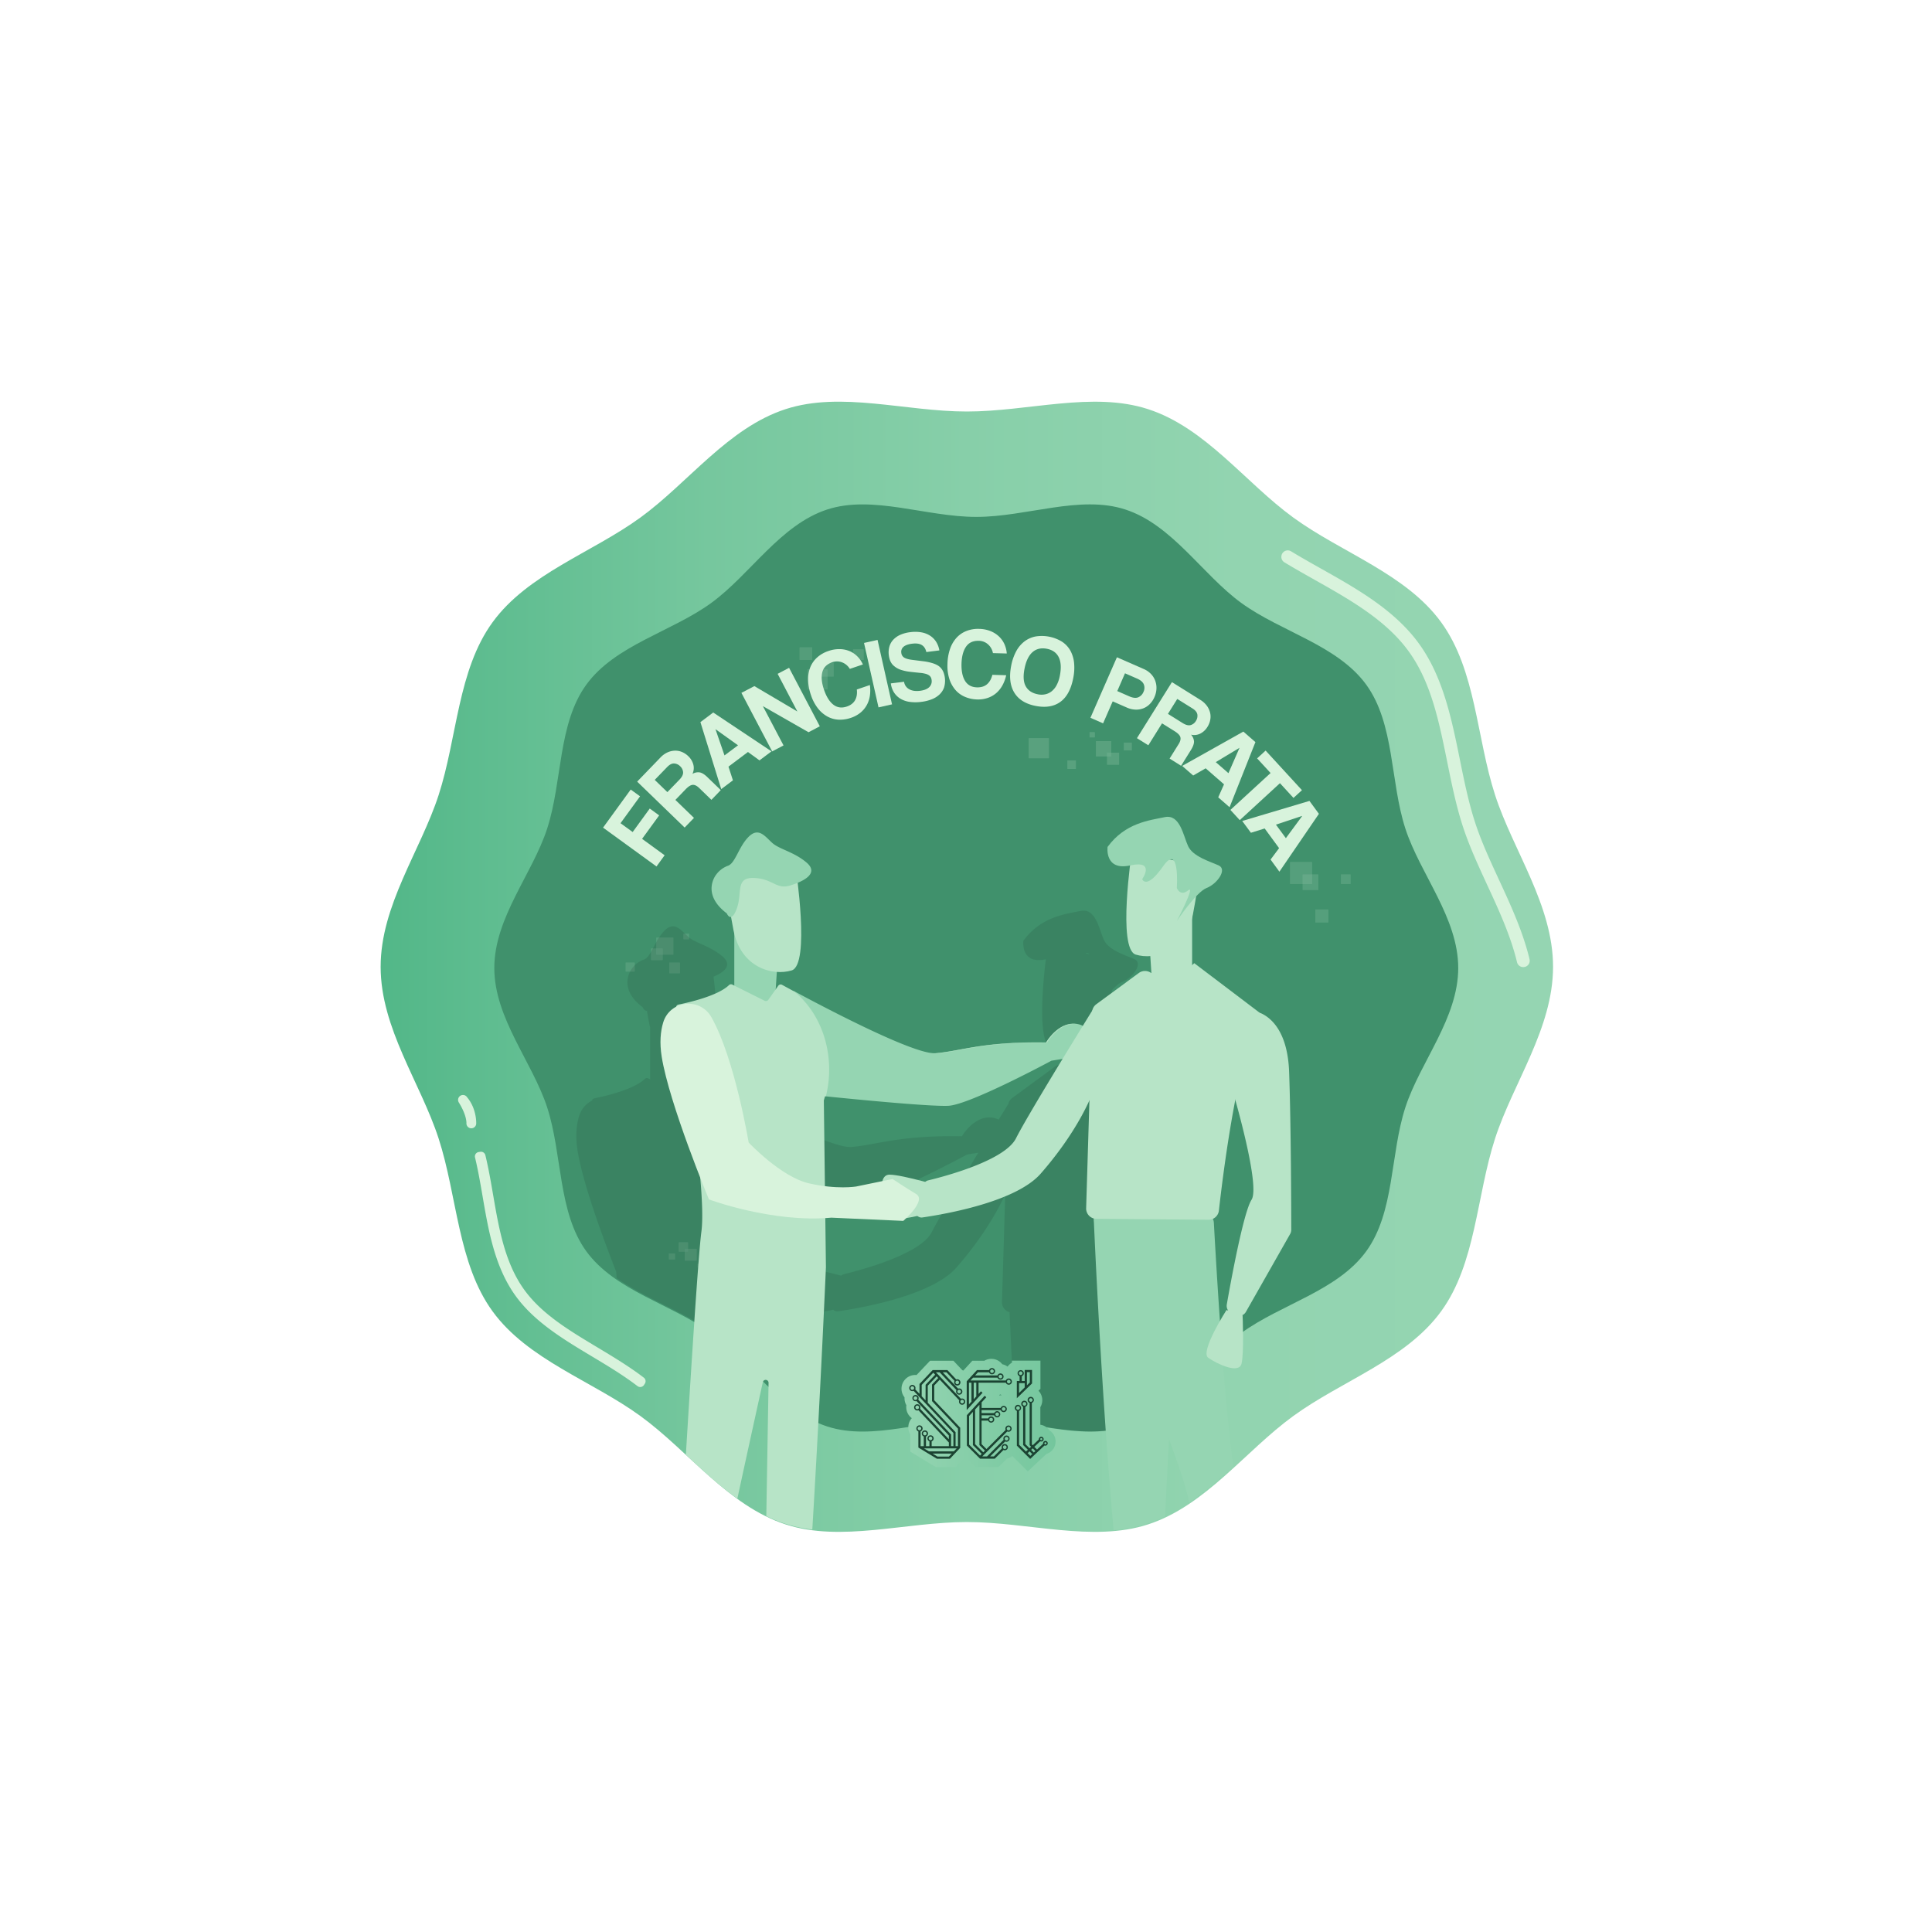 <svg id="Layer_1" data-name="Layer 1" xmlns="http://www.w3.org/2000/svg" xmlns:xlink="http://www.w3.org/1999/xlink" viewBox="0 0 2000 2000"><defs><style>.cls-1{fill:#d8f3dc;}.cls-2{fill:none;}.cls-3{fill:url(#linear-gradient);}.cls-4{fill:#40916c;}.cls-5{opacity:0.33;}.cls-6{opacity:0.5;}.cls-7{clip-path:url(#clip-path);}.cls-8{clip-path:url(#clip-path-2);}.cls-9{clip-path:url(#clip-path-3);}.cls-10{clip-path:url(#clip-path-4);}.cls-11{opacity:0.26;}.cls-12{opacity:0.47;}.cls-13{opacity:0.3;}.cls-14{opacity:0.43;}.cls-15{clip-path:url(#clip-path-5);}.cls-16{clip-path:url(#clip-path-6);}.cls-17{clip-path:url(#clip-path-7);}.cls-18{clip-path:url(#clip-path-8);}.cls-19{clip-path:url(#clip-path-9);}.cls-20{clip-path:url(#clip-path-10);}.cls-21{clip-path:url(#clip-path-11);}.cls-22{clip-path:url(#clip-path-12);}.cls-23{clip-path:url(#clip-path-13);}.cls-24{clip-path:url(#clip-path-14);}.cls-25{clip-path:url(#clip-path-15);}.cls-26,.cls-37{fill:#1b4332;}.cls-26{opacity:0.52;}.cls-27{clip-path:url(#clip-path-16);}.cls-28{fill:#95d5b2;}.cls-29{fill:#b7e4c7;}.cls-30{opacity:0.44;}.cls-31{clip-path:url(#clip-path-17);}.cls-32{clip-path:url(#clip-path-18);}.cls-33{clip-path:url(#clip-path-19);}.cls-34{clip-path:url(#clip-path-20);}.cls-35{clip-path:url(#clip-path-21);}.cls-36{fill:url(#linear-gradient-2);}</style><linearGradient id="linear-gradient" x1="394.07" y1="1000.8" x2="1607.72" y2="1000.8" gradientUnits="userSpaceOnUse"><stop offset="0" stop-color="#52b788"/><stop offset="0.08" stop-color="#5dbc8f"/><stop offset="0.28" stop-color="#76c79e"/><stop offset="0.5" stop-color="#87cfa9"/><stop offset="0.73" stop-color="#92d4b0"/><stop offset="1" stop-color="#95d5b2"/></linearGradient><clipPath id="clip-path"><rect id="SVGID" class="cls-1" x="1065.04" y="764.22" width="20.71" height="20.71"/></clipPath><clipPath id="clip-path-2"><rect id="SVGID-2" data-name="SVGID" class="cls-1" x="1105.05" y="787.24" width="8.65" height="8.65"/></clipPath><clipPath id="clip-path-3"><rect id="SVGID-3" data-name="SVGID" class="cls-1" x="1146.1" y="779.19" width="12.37" height="12.37"/></clipPath><clipPath id="clip-path-4"><rect id="SVGID-4" data-name="SVGID" class="cls-1" x="1127.95" y="758.04" width="5.29" height="5.29"/></clipPath><clipPath id="clip-path-5"><rect id="SVGID-5" data-name="SVGID" class="cls-1" x="835.9" y="692.96" width="20.7" height="20.7"/></clipPath><clipPath id="clip-path-6"><rect id="SVGID-6" data-name="SVGID" class="cls-1" x="848.94" y="686.26" width="14.02" height="14.03"/></clipPath><clipPath id="clip-path-7"><rect id="SVGID-7" data-name="SVGID" class="cls-1" x="827.78" y="670.21" width="12.93" height="12.93"/></clipPath><clipPath id="clip-path-8"><rect id="SVGID-8" data-name="SVGID" class="cls-1" x="816.7" y="711.77" width="6.7" height="6.69"/></clipPath><clipPath id="clip-path-9"><rect id="SVGID-9" data-name="SVGID" class="cls-1" x="883.12" y="672.27" width="10.87" height="10.87"/></clipPath><clipPath id="clip-path-10"><rect id="SVGID-10" data-name="SVGID" class="cls-1" x="679.44" y="970.66" width="17.54" height="17.54"/></clipPath><clipPath id="clip-path-11"><rect id="SVGID-11" data-name="SVGID" class="cls-1" x="674.05" y="981.99" width="11.88" height="11.88"/></clipPath><clipPath id="clip-path-12"><rect id="SVGID-12" data-name="SVGID" class="cls-1" x="692.91" y="996.52" width="10.95" height="10.96"/></clipPath><clipPath id="clip-path-13"><rect id="SVGID-13" data-name="SVGID" class="cls-1" x="707.58" y="966.6" width="5.67" height="5.67"/></clipPath><clipPath id="clip-path-14"><rect id="SVGID-14" data-name="SVGID" class="cls-1" x="647.77" y="996.52" width="9.21" height="9.21"/></clipPath><clipPath id="clip-path-15"><path class="cls-2" d="M1511.92,1002c0,52.1-39.47,97.32-54.73,144.33-15.82,48.72-11,108.4-40.53,149-29.81,41-88.25,54.7-129.21,84.51-40.55,29.51-71.52,81-120.24,96.83-47,15.27-102.11-7.7-154.21-7.7s-107.2,23-154.21,7.7c-48.72-15.81-79.69-67.32-120.24-96.83-41-29.81-99.4-43.55-129.21-84.51-29.51-40.55-24.71-100.23-40.53-149-15.26-47-54.73-92.23-54.73-144.33s39.47-97.32,54.73-144.33c15.82-48.72,11-108.4,40.53-148.95,29.81-41,88.25-54.7,129.21-84.51,40.55-29.51,71.52-81,120.24-96.83,47-15.27,102.11,7.7,154.21,7.7s107.2-23,154.21-7.7c48.72,15.81,79.69,67.32,120.24,96.83,41,29.81,99.4,43.55,129.21,84.51,29.51,40.55,24.71,100.23,40.53,148.95C1472.45,904.68,1511.92,949.9,1511.92,1002Z"/></clipPath><clipPath id="clip-path-16"><path class="cls-2" d="M1606.83,1000c0,63.74-41.31,120.17-60,177.68-19.36,59.61-19.78,129.42-55.88,179-36.47,50.11-103,71.92-153.09,108.38-49.61,36.11-90.71,92.84-150.31,112.19-57.51,18.67-123.83-2.45-187.57-2.45s-130.06,21.12-187.57,2.45c-59.6-19.35-100.7-76.08-150.31-112.19C612,1428.63,545.5,1406.82,509,1356.71c-36.1-49.61-36.52-119.42-55.87-179-18.68-57.52-60-114-60-177.69s41.31-120.17,60-177.68c19.36-59.61,19.78-129.42,55.88-179,36.47-50.11,103-71.92,153.09-108.38,49.61-36.11,90.71-92.84,150.31-112.19,57.51-18.67,123.83,2.45,187.57,2.45s130.06-21.12,187.57-2.45c59.6,19.35,100.7,76.08,150.31,112.19C1388,571.37,1454.5,593.18,1491,643.29c36.1,49.61,36.52,119.42,55.87,179C1565.52,879.83,1606.83,936.26,1606.83,1000Z"/></clipPath><clipPath id="clip-path-17"><rect id="SVGID-15" data-name="SVGID" class="cls-1" x="1188.34" y="1422.82" width="18.76" height="18.76"/></clipPath><clipPath id="clip-path-18"><rect id="SVGID-16" data-name="SVGID" class="cls-1" x="1200.15" y="1416.75" width="12.71" height="12.71"/></clipPath><clipPath id="clip-path-19"><rect id="SVGID-17" data-name="SVGID" class="cls-1" x="1180.97" y="1402.2" width="11.72" height="11.72"/></clipPath><clipPath id="clip-path-20"><rect id="SVGID-18" data-name="SVGID" class="cls-1" x="1170.93" y="1439.87" width="6.07" height="6.06"/></clipPath><clipPath id="clip-path-21"><rect id="SVGID-19" data-name="SVGID" class="cls-1" x="1231.13" y="1404.07" width="9.85" height="9.85"/></clipPath><linearGradient id="linear-gradient-2" x1="933.27" y1="1465.02" x2="1092.73" y2="1465.02" gradientUnits="userSpaceOnUse"><stop offset="0" stop-color="#95d5b2"/><stop offset="1" stop-color="#74c69d"/></linearGradient></defs><title>francisco prata_speaker</title><path class="cls-3" d="M1607.72,1000.8c0,63.74-41.31,120.18-60,177.69-19.35,59.6-19.77,129.41-55.88,179-36.47,50.11-103,71.92-153.08,108.39-49.62,36.1-90.71,92.83-150.32,112.18-57.51,18.68-123.83-2.45-187.56-2.45s-130.06,21.13-187.57,2.45C753.72,1558.73,712.63,1502,663,1465.9c-50.11-36.47-116.61-58.28-153.08-108.39-36.11-49.61-36.53-119.42-55.88-179-18.67-57.51-60-114-60-177.69s41.31-120.17,60-177.68c19.35-59.61,19.77-129.42,55.88-179C546.4,594,612.9,572.18,663,535.71c49.62-36.11,90.71-92.83,150.32-112.19C870.84,404.85,937.16,426,1000.9,426s130.05-21.12,187.56-2.45c59.61,19.35,100.7,76.08,150.32,112.19,50.11,36.47,116.61,58.27,153.08,108.38,36.11,49.61,36.53,119.42,55.88,179C1566.41,880.63,1607.72,937.07,1607.72,1000.8Z"/><path class="cls-1" d="M1326.45,576.28a6.58,6.58,0,0,0,3.16,5.85c10.29,6.23,20.82,12.17,31.16,18,36.25,20.41,73.73,41.5,97.29,73.88,23.33,32,31.49,72.3,40.14,114.91,4.49,22.11,9.13,45,16.08,66.41,6.64,20.45,16.15,41,25.33,60.91,12,25.93,24.23,52.46,30.82,79.89a6.56,6.56,0,0,0,6.32,5h.16a6.59,6.59,0,0,0,6.46-8.16c-6.85-28.56-19.4-55.76-31.68-82.34-9.44-20.44-18.36-39.74-24.75-59.44-6.73-20.71-11.29-43.2-15.7-64.94-8.55-42.14-17.39-85.7-42.43-120.1-25.26-34.72-64-56.54-101.51-77.64-10.25-5.77-20.68-11.65-30.82-17.8a6.59,6.59,0,0,0-10,5.4Z"/><path class="cls-1" d="M495.49,1192.58a4.61,4.61,0,0,0-3.74,5.63c3.17,13.17,5.55,27,7.86,40.39,6,35,12.26,71.17,32.57,100.66,19.44,28.23,50.55,46.88,80.64,64.92,15.93,9.55,32.4,19.43,47,30.63l.1.07a4.64,4.64,0,0,0,6.74-1.17c.29-.46.59-.92.89-1.38a4.61,4.61,0,0,0-1.05-6.17l0,0c-15.11-11.58-31.86-21.62-48-31.33-30.42-18.24-59.16-35.47-77.25-61.74-19-27.51-25-62.49-30.8-96.32-2.34-13.57-4.74-27.49-8-40.93a4.64,4.64,0,0,0-5.25-3.5Z"/><path class="cls-4" d="M1509.55,1002.07c0,52.1-39.47,97.33-54.73,144.33-15.82,48.72-11,108.4-40.53,148.95-29.81,41-88.25,54.7-129.21,84.51-40.55,29.51-71.52,81-120.24,96.84-47,15.26-102.12-7.71-154.21-7.71s-107.21,23-154.21,7.71c-48.72-15.82-79.69-67.33-120.24-96.84-41-29.81-99.4-43.55-129.21-84.51-29.51-40.55-24.71-100.23-40.53-148.95-15.26-47-54.73-92.23-54.73-144.33s39.47-97.32,54.73-144.33c15.82-48.72,11-108.39,40.53-149,29.81-41,88.25-54.69,129.21-84.5,40.55-29.51,71.52-81,120.24-96.84,47-15.26,102.11,7.7,154.21,7.7s107.2-23,154.21-7.7c48.72,15.82,79.69,67.33,120.24,96.84,41,29.81,99.4,43.54,129.21,84.5,29.51,40.55,24.71,100.23,40.53,149C1470.08,904.75,1509.55,950,1509.55,1002.07Z"/><path class="cls-1" d="M482.85,1135a11.62,11.62,0,0,1,.74.93c9.87,11.84,9.48,26.59,9.35,27.68a5.07,5.07,0,0,1-10.08-1.07c0-.33.33-8-7.89-21.27a5.07,5.07,0,0,1,7.88-6.27Z"/><g class="cls-5"><g class="cls-6"><rect id="SVGID-20" data-name="SVGID" class="cls-1" x="1065.04" y="764.22" width="20.71" height="20.71"/><g class="cls-7"><rect class="cls-1" x="1065.04" y="764.22" width="20.71" height="20.71"/></g></g><g class="cls-6"><rect id="SVGID-21" data-name="SVGID" class="cls-1" x="1105.05" y="787.24" width="8.65" height="8.65"/><g class="cls-8"><rect class="cls-1" x="1105.05" y="787.24" width="8.65" height="8.65"/></g></g><g class="cls-6"><rect class="cls-1" x="1134.6" y="767.24" width="15.71" height="15.71"/><rect id="SVGID-22" data-name="SVGID" class="cls-1" x="1134.6" y="767.24" width="15.71" height="15.71"/></g><g class="cls-6"><rect id="SVGID-23" data-name="SVGID" class="cls-1" x="1146.1" y="779.19" width="12.37" height="12.37"/><g class="cls-9"><rect class="cls-1" x="1146.1" y="779.19" width="12.37" height="12.37"/></g></g><g class="cls-6"><rect class="cls-1" x="1163.52" y="768.77" width="8.01" height="8.01"/><rect id="SVGID-24" data-name="SVGID" class="cls-1" x="1163.52" y="768.77" width="8.01" height="8.01"/></g><g class="cls-6"><rect id="SVGID-25" data-name="SVGID" class="cls-1" x="1127.95" y="758.04" width="5.29" height="5.29"/><g class="cls-10"><rect class="cls-1" x="1127.95" y="758.04" width="5.29" height="5.29"/></g></g><rect id="SVGID-26" data-name="SVGID" class="cls-2" x="1065.04" y="758.04" width="106.49" height="37.85"/></g><g class="cls-11"><g class="cls-6"><rect class="cls-1" x="748.29" y="1307.3" width="16.06" height="16.06"/><rect id="SVGID-27" data-name="SVGID" class="cls-1" x="748.3" y="1307.3" width="16.06" height="16.06"/></g><g class="cls-6"><rect class="cls-1" x="737.35" y="1282.75" width="6.71" height="6.71"/><rect id="SVGID-28" data-name="SVGID" class="cls-1" x="737.35" y="1282.75" width="6.71" height="6.71"/></g><g class="cls-6"><rect class="cls-1" x="708.96" y="1292.77" width="12.18" height="12.18"/><rect id="SVGID-29" data-name="SVGID" class="cls-1" x="708.96" y="1292.77" width="12.19" height="12.19"/></g><g class="cls-6"><rect class="cls-1" x="702.63" y="1286.1" width="9.59" height="9.59"/><rect id="SVGID-30" data-name="SVGID" class="cls-1" x="702.63" y="1286.1" width="9.59" height="9.59"/></g><g class="cls-6"><rect class="cls-1" x="692.51" y="1297.57" width="6.21" height="6.21"/><rect id="SVGID-31" data-name="SVGID" class="cls-1" x="692.51" y="1297.57" width="6.21" height="6.21"/></g><g class="cls-6"><rect class="cls-1" x="722.2" y="1307.99" width="4.1" height="4.1"/><rect id="SVGID-32" data-name="SVGID" class="cls-1" x="722.2" y="1307.99" width="4.1" height="4.1"/></g></g><g class="cls-12"><g class="cls-13"><rect class="cls-1" x="1335.57" y="892.41" width="22.67" height="22.67"/><rect id="SVGID-33" data-name="SVGID" class="cls-1" x="1335.57" y="892.41" width="22.67" height="22.67"/></g><g class="cls-13"><rect class="cls-1" x="1348.58" y="905.29" width="16.01" height="16.01"/><rect id="SVGID-34" data-name="SVGID" class="cls-1" x="1348.58" y="905.29" width="16.01" height="16.01"/></g><g class="cls-13"><rect class="cls-1" x="1388.22" y="905.29" width="9.79" height="9.79"/><rect id="SVGID-35" data-name="SVGID" class="cls-1" x="1388.22" y="905.29" width="9.79" height="9.79"/></g><g class="cls-13"><rect class="cls-1" x="1361.7" y="941.51" width="13.33" height="13.33"/><rect id="SVGID-36" data-name="SVGID" class="cls-1" x="1361.7" y="941.52" width="13.33" height="13.33"/></g></g><g class="cls-14"><g class="cls-13"><rect id="SVGID-37" data-name="SVGID" class="cls-1" x="835.9" y="692.96" width="20.7" height="20.7"/><g class="cls-15"><rect class="cls-1" x="835.9" y="692.96" width="20.7" height="20.7"/></g></g><g class="cls-13"><rect id="SVGID-38" data-name="SVGID" class="cls-1" x="848.94" y="686.26" width="14.02" height="14.03"/><g class="cls-16"><rect class="cls-1" x="848.94" y="686.26" width="14.02" height="14.02"/></g></g><g class="cls-13"><rect id="SVGID-39" data-name="SVGID" class="cls-1" x="827.78" y="670.21" width="12.93" height="12.93"/><g class="cls-17"><rect class="cls-1" x="827.78" y="670.21" width="12.93" height="12.93"/></g></g><g class="cls-13"><rect id="SVGID-40" data-name="SVGID" class="cls-1" x="816.7" y="711.77" width="6.7" height="6.69"/><g class="cls-18"><rect class="cls-1" x="816.7" y="711.77" width="6.69" height="6.69"/></g></g><g class="cls-13"><rect id="SVGID-41" data-name="SVGID" class="cls-1" x="883.12" y="672.27" width="10.87" height="10.87"/><g class="cls-19"><rect class="cls-1" x="883.12" y="672.27" width="10.87" height="10.87"/></g></g><rect id="SVGID-42" data-name="SVGID" class="cls-2" x="816.7" y="670.21" width="77.29" height="48.26"/></g><g class="cls-14"><g class="cls-13"><rect id="SVGID-43" data-name="SVGID" class="cls-1" x="679.44" y="970.66" width="17.54" height="17.54"/><g class="cls-20"><rect class="cls-1" x="679.44" y="970.66" width="17.54" height="17.54"/></g></g><g class="cls-13"><rect id="SVGID-44" data-name="SVGID" class="cls-1" x="674.05" y="981.99" width="11.88" height="11.88"/><g class="cls-21"><rect class="cls-1" x="674.05" y="981.99" width="11.88" height="11.88"/></g></g><g class="cls-13"><rect id="SVGID-45" data-name="SVGID" class="cls-1" x="692.91" y="996.52" width="10.95" height="10.96"/><g class="cls-22"><rect class="cls-1" x="692.91" y="996.52" width="10.95" height="10.95"/></g></g><g class="cls-13"><rect id="SVGID-46" data-name="SVGID" class="cls-1" x="707.58" y="966.6" width="5.67" height="5.67"/><g class="cls-23"><rect class="cls-1" x="707.58" y="966.59" width="5.67" height="5.67"/></g></g><g class="cls-13"><rect id="SVGID-47" data-name="SVGID" class="cls-1" x="647.77" y="996.52" width="9.21" height="9.21"/><g class="cls-24"><rect class="cls-1" x="647.77" y="996.52" width="9.21" height="9.21"/></g></g><rect id="SVGID-48" data-name="SVGID" class="cls-2" x="647.77" y="966.6" width="65.48" height="40.88"/></g><path class="cls-1" d="M664.69,868.37l23.33,17-8.41,11.58-55.33-40.19,28.63-39.42,9.67,7-20.22,27.84,12.58,9.14L672.62,837l9.75,7.08Z"/><path class="cls-1" d="M736.46,828,723.8,815.74q-3.56-3.43-6.65-3.27t-7.39,4.6l-10.6,11,19.25,18.62-9.66,10-49.16-47.55,24.13-25a23.81,23.81,0,0,1,7-5.14,20,20,0,0,1,7.58-1.91,17.82,17.82,0,0,1,7.49,1.29,20.62,20.62,0,0,1,6.7,4.41,18.41,18.41,0,0,1,5.25,8.72,14.11,14.11,0,0,1-.94,9.64,11.32,11.32,0,0,1,7.66-1.55q3.48.71,7.77,4.86l13.92,13.46Zm-58.69-20.66L690.87,820l12.46-12.88c2.68-2.77,3.94-5.31,3.81-7.64a9.24,9.24,0,0,0-3-6.22,9.51,9.51,0,0,0-6.35-2.92c-2.3-.08-4.7,1.16-7.18,3.73Z"/><path class="cls-1" d="M786.23,787.14l-11.94-8.68-20.17,15.15,4.6,14.19-12.11,9.09-21.55-69.35,13.26-9.95,60.34,40.21Zm-45.45-32.21-.08.06L750,782,764,771.54Z"/><path class="cls-1" d="M837,758l-47.27-27,21.38,40.66-11.76,6.18L767.5,717.25l13.4-7,44.53,26.28L805,697.55l11.85-6.23,31.82,60.53Z"/><path class="cls-1" d="M900.48,709.15a38.52,38.52,0,0,1,0,11.2,28.61,28.61,0,0,1-3.29,9.71,26.93,26.93,0,0,1-6.55,7.77,31.18,31.18,0,0,1-9.75,5.26A34.36,34.36,0,0,1,868.3,745a26.88,26.88,0,0,1-11.69-3.22,32.38,32.38,0,0,1-9.88-8.45,45.31,45.31,0,0,1-7.27-13.91,51.3,51.3,0,0,1-2.91-15.49,33.32,33.32,0,0,1,2.23-13.15,27.69,27.69,0,0,1,7.15-10.2,32.82,32.82,0,0,1,11.71-6.68,33.38,33.38,0,0,1,11.58-1.92A27.55,27.55,0,0,1,879.4,674a25.23,25.23,0,0,1,8.18,5.55,28.22,28.22,0,0,1,5.7,8.29l-13.56,4.59a16,16,0,0,0-8.2-6.84,14.59,14.59,0,0,0-9.82-.1q-8.49,2.88-10.42,10.33T853,713.94q3.67,10.83,9.65,15.49t13.89,2q6-2,8.6-6.55t1.83-11.12Z"/><path class="cls-1" d="M909.43,732.29l-15-66.72,14-3.15,15,66.72Z"/><path class="cls-1" d="M958.94,675q-1.16-5.14-4.74-7.29t-10-1.35q-6,.75-8.85,3.17a6.73,6.73,0,0,0-2.32,6.31,6.42,6.42,0,0,0,3,4.92c1.77,1.09,4.61,1.88,8.55,2.36s7.82,1,11.44,1.43a56,56,0,0,1,9.43,2,27.06,27.06,0,0,1,4.49,1.83,14,14,0,0,1,3.78,2.85,15.39,15.39,0,0,1,2.82,4.32,24.54,24.54,0,0,1,.8,16,18.37,18.37,0,0,1-4.79,7.39,24.9,24.9,0,0,1-8.1,5,43.58,43.58,0,0,1-10.73,2.63,45.15,45.15,0,0,1-11.72.06,25.88,25.88,0,0,1-9.52-3.12,20.45,20.45,0,0,1-6.81-6.37,22.91,22.91,0,0,1-3.49-9.69l13.7-1.7a10.3,10.3,0,0,0,5.26,7.7q4.41,2.52,11.26,1.66,6.35-.78,9.45-3.71a8.35,8.35,0,0,0,2.54-7.53,7.68,7.68,0,0,0-.8-2.71,6.07,6.07,0,0,0-1.92-2.09,11.39,11.39,0,0,0-3.46-1.54,31,31,0,0,0-5.41-.94q-6.52-.64-11-1.18a45.11,45.11,0,0,1-8.26-1.72,20.77,20.77,0,0,1-9.23-5.34q-3.41-3.57-4.2-10a22.8,22.8,0,0,1,.48-8.62,17.46,17.46,0,0,1,3.83-7.17,22.13,22.13,0,0,1,7.24-5.26,35.12,35.12,0,0,1,10.69-2.88,37.15,37.15,0,0,1,11.66.21,24.5,24.5,0,0,1,9,3.55,21.07,21.07,0,0,1,6.19,6.39,23.85,23.85,0,0,1,3.22,8.74Z"/><path class="cls-1" d="M1041.6,699a38.37,38.37,0,0,1-3.89,10.51,29,29,0,0,1-6.44,8,26.88,26.88,0,0,1-8.84,5,30.79,30.79,0,0,1-11,1.56A34.09,34.09,0,0,1,999,721.4a26.7,26.7,0,0,1-9.85-7.06A32.49,32.49,0,0,1,982.81,703a45.3,45.3,0,0,1-2-15.56,51.42,51.42,0,0,1,2.63-15.54,33.2,33.2,0,0,1,6.65-11.57,27.46,27.46,0,0,1,10.24-7.09,32.85,32.85,0,0,1,13.3-2.22,33.46,33.46,0,0,1,11.53,2.21,27.77,27.77,0,0,1,8.82,5.5,25.4,25.4,0,0,1,5.76,8,28.59,28.59,0,0,1,2.47,9.76l-14.32-.39a16,16,0,0,0-5.31-9.26,14.57,14.57,0,0,0-9.18-3.49q-9-.24-13.35,6.08T995.35,687q-.3,11.43,3.69,17.88t12.34,6.67q6.39.16,10.34-3.18t5.57-9.79Z"/><path class="cls-1" d="M1072.17,730.78q-15.57-3-22.15-13.75t-3.25-27.81a52,52,0,0,1,5.1-14.85,31.7,31.7,0,0,1,8.5-10.26,27.6,27.6,0,0,1,11.5-5.21,40,40,0,0,1,27.45,5.33,26.67,26.67,0,0,1,8.66,9.19,33.26,33.26,0,0,1,3.91,12.78A53,53,0,0,1,1111,702q-3.39,17.38-13.33,24.58T1072.17,730.78Zm2.34-12a18.89,18.89,0,0,0,7.34,0,15.88,15.88,0,0,0,6.62-3,20.1,20.1,0,0,0,5.28-6.37,34.41,34.41,0,0,0,3.42-10q2.31-11.93-1.14-19t-12.35-8.8q-8.9-1.72-14.84,3.51t-8.27,17.18q-2.33,11.92,1.41,18.37T1074.51,718.75Z"/><path class="cls-1" d="M1128.8,743.06l27.43-62.65,27.65,12.1a23.12,23.12,0,0,1,7.62,5.19,20.25,20.25,0,0,1,4.42,7.11,21.17,21.17,0,0,1,1.23,8.24,23.83,23.83,0,0,1-2.06,8.54,23.35,23.35,0,0,1-4.86,7.26,19.05,19.05,0,0,1-6.79,4.45,20.52,20.52,0,0,1-8.1,1.29,24.15,24.15,0,0,1-8.94-2.17l-14.53-6.36-9.95,22.74ZM1169,720.85q5.67,2.48,9.3,1a10.21,10.21,0,0,0,5.46-5.65,9.78,9.78,0,0,0,.35-7.61q-1.39-3.65-7-6.12L1164.59,697l-8,18.4Z"/><path class="cls-1" d="M1210.77,785.26l9.33-14.94c1.75-2.8,2.35-5.19,1.82-7.19s-2.56-4.08-6.05-6.26l-12.93-8.07-14.18,22.71-11.8-7.36,36.22-58,29.44,18.38a23.66,23.66,0,0,1,6.51,5.82,19.94,19.94,0,0,1,3.45,7,17.63,17.63,0,0,1,.3,7.59,20.89,20.89,0,0,1-2.9,7.48,18.51,18.51,0,0,1-7.44,7,14.09,14.09,0,0,1-9.61,1.1,11.35,11.35,0,0,1,3.11,7.17q0,3.54-3.13,8.61l-10.25,16.43Zm7.93-61.71L1209.05,739l15.2,9.49q4.89,3.06,8.27,2.13a9.24,9.24,0,0,0,5.44-4.25,9.5,9.5,0,0,0,1.53-6.82c-.41-2.28-2.12-4.36-5.15-6.25Z"/><path class="cls-1" d="M1261.1,825.41l6-13.48-19-16.57-12.91,7.45-11.42-9.94,63.33-35.53,12.5,10.89-26.75,67.4Zm22-51.15-.08-.07-24.47,14.75,13.13,11.43Z"/><path class="cls-1" d="M1273.71,838.42l41.58-38.18-13.93-15.17,8.8-8.08,37.62,41L1339,826l-14-15.25L1283.4,849Z"/><path class="cls-1" d="M1315.29,889.82l8.82-11.83-14.92-20.35-14.25,4.44-9-12.21,69.59-20.76,9.8,13.37-40.9,59.88ZM1348,844.75l-.06-.09-27.1,9,10.29,14Z"/><g class="cls-5"><g class="cls-25"><path class="cls-26" d="M1202.62,1455.1l45.81-80.66a8.63,8.63,0,0,0,1.13-4.3c0-15.65-.19-107.54-2.22-163.33-1.46-40.35-17.46-55-28.17-60.36a8.7,8.7,0,0,0-2-.71l-68-51.58s-.79.8-2.22,2v-48.77c.3-1.24.58-2.5.83-3.8,1.36-7.09,2.44-13.26,3.3-18.64,3.92-4.12,7.77-7.43,10.87-8.62,10.84-4.17,21.68-19.18,12.51-23.34s-26.68-9.17-31.68-20-8.34-33.35-24.18-30-40.85,5.84-59.19,30.85c0,0-3.32,24.92,23.21,19.2-3.31,27.57-8.78,87.77,6,92.26a41.83,41.83,0,0,0,15.06,1.55l1.14,17.54c-.38-.21-.77-.4-1.15-.62a10.78,10.78,0,0,0-11.82.55l-44.06,32.37a10.65,10.65,0,0,0-4.11,6.39c-.05.08-.11.14-.16.22-2.56,4.16-5.9,9.55-9.74,15.79a16.43,16.43,0,0,0-4.63-1.74c-20-4.45-33.35,18.89-33.35,18.89-65.58-1.11-87.82,8.9-114.5,11.12-21.44,1.79-112.57-46-147.48-64.8.24.19.47.39.7.59-5.47-2.95-9.66-5.23-12.07-6.55a3,3,0,0,0-3.87.9l-2.7,3.82,1.2-18.07a43.47,43.47,0,0,0,15.32-1.55c14.72-4.41,9.64-62.48,6.26-90.69,11.36-4.72,19.87-11.83,9.25-20.94-13-11.11-28.16-13.7-35.57-20.37s-14.08-16.68-24.45-6.3-13.71,27.42-21.5,30a26.11,26.11,0,0,0-12.22,9.26s-15.94,19.64,11.11,40c0,0,1.7,4.22,4.38,3.64.72,4.14,1.55,8.68,2.53,13.68.25,1.31.54,2.57.85,3.8v53.53l-2.07-1a3,3,0,0,0-3.43.56c-11.72,11.32-42.79,18.23-52.38,20.14a3,3,0,0,0-2.33,2.31,26.79,26.79,0,0,0-13.49,16.48c-2.69,9.09-3.8,20.64-1.49,35.11,5.46,34.37,27.39,93.43,40,125.51,2,23.45,2.8,43.54,1.18,55.69-6.37,47.77-31,485.91-33.2,525.19a3,3,0,0,0,2.68,3.13l.55,0-1.84,17.22a4.44,4.44,0,0,0,3.62,4.82l53.32,9.63a4.43,4.43,0,0,0,3.62-7.77l-31.25-26q.57-.27,1-.51a2.94,2.94,0,0,0,1.47-2.62c-.9-49.6,7.93-103.55,18.93-159.67,8.35-42.55,33-154.63,44.74-207.88a3,3,0,0,1,5.9.7l-6.12,362a3,3,0,0,0,3,3h1.16l-1,9.24a4.44,4.44,0,0,0,3.62,4.83l53.32,9.62a4.43,4.43,0,0,0,3.62-7.77L737,1885.16c14.07-94.62,30.62-470.2,30.89-476.34v-.16l-.64-50.59q3.1-.18,6.2-.46l74.48,3.34s1.29-1.12,3.13-2.91c3.7-.56,7.61-1.33,11.5-2.22a6.19,6.19,0,0,0,5.15,1.61c26.13-3.81,97.29-16.58,122.5-45.39,19.12-21.85,37.81-48.31,50.42-75.78l-3.4,111.55a10.67,10.67,0,0,0,7.85,10.61c3.48,77.94,18.61,388.77,42.26,483.33l-.32-.06a6.86,6.86,0,0,0-5,.9l-48.67,31.73c-4.46,2.91-1.1,8.57,4.62,7.76l68-9.62c2.91-.41,4.93-2.52,4.61-4.83l-1.3-9.61a4.93,4.93,0,0,0,1.86-3.67c1-28.81,6.15-167.95,11.87-267,12.1,32.06,22.21,62.68,21.28,73.35-2.15,24.81,13.48,177.32,24.57,196.48l-18.48,26.12c-2.66,3.76,2.62,7.91,7.46,5.85l45.85-19.43a4.17,4.17,0,0,0,2.86-4.12l-.82-7.9a9.32,9.32,0,0,0-2.54-5.38,12.4,12.4,0,0,0,.24-2.11c.89-36.5,3.63-181.25-8-208.41-5.84-13.62-11.68-70.91-16.4-131,8.65,3.37,17.34,4.6,19-2,2.78-11.11,1.11-50,1.11-50l-.36-.12A8.62,8.62,0,0,0,1202.62,1455.1Zm-74.94-467.46-3.86-.74A3.16,3.16,0,0,1,1127.68,987.64ZM964.62,1275.36c-11.69,23.38-75.48,39.93-91,43.66a6.31,6.31,0,0,0-2.85,1.55c-13.35-3.57-29.69-7.5-37-7.49-4,0-6.29,2.66-7.42,6.69L799,1325.38s-12.58,2.09-32.18-.36l-1.16-91.85h0l0,3.18c.41-1.39.79-2.8,1.15-4.22a1,1,0,0,0,.6-.14c14.08,1.45,106.61,10.85,127.13,9.82,22.24-1.11,106.72-46.69,106.72-46.69l11.47-1.85C993.08,1225.61,971.4,1261.81,964.62,1275.36Zm217.88,177.85s-3.06,4.78-6.83,11.38c-3-43.58-5.25-83-6.27-101.57a12.55,12.55,0,0,0-1-4.21,10.65,10.65,0,0,0,6.24-8.54c2.25-20.07,8.12-68.54,17-114.55,8.72,31.39,24.14,91.94,16.8,103.37-8.49,13.19-21.77,86.34-25.61,108.27a8.71,8.71,0,0,0,1.4,6.43Z"/></g></g><g class="cls-27"><polygon class="cls-28" points="801.7 1043.77 805.94 979.57 760.14 952.89 760.14 1047.93 801.7 1043.77"/><path class="cls-29" d="M823.75,898.7s15.26,100-4.24,105.88-52.58-2.5-60.21-41.68S752.51,912,752.51,912Z"/><polygon class="cls-29" points="1193.23 1027.37 1189.07 963.17 1234.09 936.5 1234.09 1031.54 1193.23 1027.37"/><path class="cls-28" d="M1116.26,1060.23c-20-4.44-33.35,18.9-33.35,18.9-65.59-1.11-87.82,8.89-114.5,11.12-21.45,1.78-112.57-46-147.48-64.8,22.12,17.93,36.6,47.7,36.6,81.4a114.39,114.39,0,0,1-3.45,28c12.06,1.24,106.86,10.91,127.67,9.87,22.23-1.11,106.71-46.68,106.71-46.68l34.46-5.56S1136.26,1064.68,1116.26,1060.23Z"/><path class="cls-29" d="M969.22,1090.59c26.68-2.22,48.91-12.23,114.5-11.11,0,0,12.47-21.83,31.39-19.25-19.37-3.32-32.2,19.11-32.2,19.11-65.59-1.11-87.82,8.89-114.5,11.11a24.09,24.09,0,0,1-5.84-.39A26.4,26.4,0,0,0,969.22,1090.59Z"/><path class="cls-29" d="M854,1135a1.06,1.06,0,0,0,1.13-.79,114.5,114.5,0,0,0,3.22-27c0-33.06-13.94-62.33-35.35-80.36a3.31,3.31,0,0,0-.55-.37c-5.88-3.16-10.35-5.6-12.88-7a3,3,0,0,0-3.87.9L795.37,1035a3,3,0,0,1-3.77,1l-33.52-16.76a3,3,0,0,0-3.43.55c-11.72,11.32-42.79,18.23-52.39,20.15a3,3,0,0,0-2.34,3.43c4.19,23.62,32.34,185.33,26.16,231.66-6.37,47.77-31,485.91-33.19,525.2a3,3,0,0,0,2.68,3.12c18.32,1.86,26.1-.88,29-2.53a3,3,0,0,0,1.48-2.62c-.9-49.61,7.93-103.55,18.93-159.68,8.34-42.55,33-154.62,44.74-207.88a3,3,0,0,1,5.89.7l-6.11,362a3,3,0,0,0,3,3h27.81a3,3,0,0,0,2.94-2.47C837.48,1710,854.75,1318,855,1311.74v-.16l-2.21-175.5a1,1,0,0,1,1.14-1Z"/><path class="cls-29" d="M979.42,1250.25s-57.56,19.82-61.87,7.68S907.37,1216,920.84,1216s57.22,13.2,57.22,13.2Z"/><g class="cls-30"><g class="cls-13"><rect id="SVGID-49" data-name="SVGID" class="cls-1" x="1188.34" y="1422.82" width="18.76" height="18.76"/><g class="cls-31"><rect class="cls-1" x="1188.34" y="1422.82" width="18.76" height="18.76"/></g></g><g class="cls-13"><rect id="SVGID-50" data-name="SVGID" class="cls-1" x="1200.15" y="1416.75" width="12.71" height="12.71"/><g class="cls-32"><rect class="cls-1" x="1200.15" y="1416.75" width="12.71" height="12.71"/></g></g><g class="cls-13"><rect id="SVGID-51" data-name="SVGID" class="cls-1" x="1180.97" y="1402.2" width="11.72" height="11.72"/><g class="cls-33"><rect class="cls-1" x="1180.97" y="1402.2" width="11.72" height="11.72"/></g></g><g class="cls-13"><rect id="SVGID-52" data-name="SVGID" class="cls-1" x="1170.93" y="1439.87" width="6.07" height="6.06"/><g class="cls-34"><rect class="cls-1" x="1170.93" y="1439.87" width="6.07" height="6.07"/></g></g><g class="cls-13"><rect id="SVGID-53" data-name="SVGID" class="cls-1" x="1231.13" y="1404.07" width="9.85" height="9.85"/><g class="cls-35"><rect class="cls-1" x="1231.13" y="1404.07" width="9.85" height="9.85"/></g></g></g><path class="cls-29" d="M1274.47,1359.46a8.7,8.7,0,0,1-4.48-9.18c3.84-21.94,17.12-95.08,25.6-108.28,9.09-14.13-16.66-103.44-21.47-119.73a8.77,8.77,0,0,1,.05-5.1l19.95-62.67a8.71,8.71,0,0,1,12.21-5.14c10.71,5.32,26.7,20,28.17,60.36,2,55.79,2.21,147.68,2.22,163.33a8.74,8.74,0,0,1-1.13,4.3L1289.78,1358a8.71,8.71,0,0,1-11.67,3.38Z"/><path class="cls-29" d="M1142,1047.93a6.23,6.23,0,0,0-11.34-1.74c-17.08,27.61-67.8,110-78.85,132.08-11.69,23.39-75.48,39.94-91.06,43.67a6.23,6.23,0,0,0-4.49,4.19L948,1252.31a6.23,6.23,0,0,0,6.85,8c26.13-3.81,97.29-16.57,122.5-45.39,31.12-35.57,61.14-83.37,65.58-127.83C1144.91,1067.33,1143.81,1055.25,1142,1047.93Z"/><path class="cls-28" d="M1132.11,1258.88c3.43,77.37,20,423.05,46.08,498.6a4.9,4.9,0,0,0,4.08,3.25l10.55,1.25a4.93,4.93,0,0,0,5.51-4.72c1.58-44,12.69-345.49,20.93-368.16,7.17-19.69-54.17-102.12-78.32-133.46A4.93,4.93,0,0,0,1132.11,1258.88Z"/><path class="cls-28" d="M1244.59,1254.21a12.4,12.4,0,0,1,12,11.72c2.75,50.23,14.41,251.59,26.07,278.8s8.9,171.9,8,208.4a12.4,12.4,0,0,1-9,11.64c-7.46,2.09-18,3.31-24.55-3.28-11.12-11.12-27.79-172.3-25.57-197.86,2.14-24.55-54.11-154.58-58.63-165a13.18,13.18,0,0,1-.5-1.37l-39.26-130.55a12.41,12.41,0,0,1,12.32-16Z"/><path class="cls-29" d="M1269.66,1356.13s-27.79,43.35-18.9,49.46,31.68,17.23,34.46,6.12,1.11-50,1.11-50Z"/><path class="cls-1" d="M736.47,1053.05c-11.88-21.06-43.15-17.56-50,5.62-2.7,9.1-3.8,20.65-1.5,35.12,7.78,48.91,48.91,147.84,48.91,147.84s65.59,24.46,126.73,18.9l74.47,3.33s24.46-21.12,13.34-27.79S924,1220.51,924,1220.51l-37.8,7.78s-20,3.34-48.91-3.33S775,1182.72,775,1182.72,760.77,1096.13,736.47,1053.05Z"/><path class="cls-29" d="M1236.31,997.08s-22.78,22.78-45.54,9.57a10.8,10.8,0,0,0-11.81.55l-44.06,32.37a10.68,10.68,0,0,0-4.35,8.28l-6.18,202.88a10.68,10.68,0,0,0,10.58,11l116.15.94a10.67,10.67,0,0,0,10.7-9.48c4-36,19.66-163,43.43-203.87"/><path class="cls-29" d="M852.86,1139.25c.44-1.45.84-2.92,1.22-4.41l-1.27-.13Z"/><path class="cls-29" d="M696.3,1801.65l-2,18.92a4.44,4.44,0,0,0,3.62,4.83l53.32,9.62a4.43,4.43,0,0,0,3.62-7.77l-38.16-31.73a4.46,4.46,0,0,0-3.88-.9l-13.14,3.19A4.42,4.42,0,0,0,696.3,1801.65Z"/><path class="cls-29" d="M794.67,1786.64l-2,18.92a4.42,4.42,0,0,0,3.62,4.83l53.31,9.62a4.43,4.43,0,0,0,3.62-7.76l-38.15-31.73a4.43,4.43,0,0,0-3.88-.9L798,1782.8A4.45,4.45,0,0,0,794.67,1786.64Z"/><path class="cls-29" d="M1195.21,1751.62l2.57,18.93c.31,2.31-1.7,4.41-4.62,4.83l-68,9.62c-5.72.81-9.09-4.86-4.62-7.77l48.67-31.73a6.86,6.86,0,0,1,5-.9l16.76,3.19C1193.24,1748.23,1195,1749.76,1195.21,1751.62Z"/><path class="cls-29" d="M1292.93,1760.62l.82,7.9a4.19,4.19,0,0,1-2.86,4.13L1245,1792.08c-4.84,2.05-10.12-2.09-7.46-5.86l23.53-33.25a5.9,5.9,0,0,1,4.82-2.22h13.27C1286.37,1750.75,1292.35,1755,1292.93,1760.62Z"/><path class="cls-29" d="M1171.56,882.31s-15,100,4.17,105.88,51.69-2.51,59.19-41.69,6.67-50.85,6.67-50.85Z"/><path class="cls-28" d="M1146.55,876.72s-3.34,25,23.34,19.18,12.51,14.17,12.51,14.17,4.16,11.67,21.67-13.34,14.17,22.51,14.17,22.51,3.34,9.17,11.68,2.5-11.68,31.69-11.68,31.69,20-30,30.85-34.19,21.68-19.17,12.51-23.34-26.68-9.17-31.68-20-8.34-33.35-24.18-30S1164.89,851.71,1146.55,876.72Z"/><path class="cls-28" d="M741.27,905.56s-15.93,19.64,11.12,40c0,0,4.45,11.12,10.38-5.18s-1.86-32.24,17.78-31.5,23,12.23,37.43,7.78,30-12.6,17-23.71-28.16-13.71-35.57-20.38-14.08-16.67-24.46-6.3-13.71,27.42-21.49,30A26.22,26.22,0,0,0,741.27,905.56Z"/></g><path class="cls-36" d="M1086.5,1481a13.47,13.47,0,0,0-9.53-6.11V1456.7a14.12,14.12,0,0,0-1.9-17l2-2v-29.16h-29.54v2.07a14.46,14.46,0,0,0-4.48,4.12,14.06,14.06,0,0,0-5.48-2.46,14.25,14.25,0,0,0-18.54-3.64h-12.47l-9.35,10.19c-.34-.14-.69-.29-1-.4l-9.22-9.77H962.79l-14,14.79c-.44,0-.88-.06-1.33-.06a14.22,14.22,0,0,0-11.1,23.11c0,.36,0,.73,0,1.1a14.07,14.07,0,0,0,1.91,7.07,15.12,15.12,0,0,0-.14,2,14.25,14.25,0,0,0,4.69,10.53c.35.31.71.61,1.09.89a14.15,14.15,0,0,0-1.63,16.69v17.92l26.37,16h20.81l9.94-10.52,10.47,10.47h23.83l8.7-8.71a14.23,14.23,0,0,0,5.48-2.74l16.1,16,19.22-18.07a13.5,13.5,0,0,0,3.31-24.28Zm-51.77-36.41-.33-.3.84-.73h.43a11.75,11.75,0,0,0,1.42.71A14.26,14.26,0,0,0,1034.73,1444.54Z"/><path class="cls-37" d="M996,1447.72a3.23,3.23,0,0,0-1.29.26l-25.82-27.37h3.84L990.13,1439a3.23,3.23,0,0,0,2.83,4.77,3.23,3.23,0,1,0-1.08-6.26l-16-16.94h3.85l8.41,8.92a3.25,3.25,0,1,0,1.75-1.49l-9.17-9.72H965.51l-13.64,14.44v10.17l-4.43-4.69a3.16,3.16,0,0,0,.28-1.3,3.23,3.23,0,1,0-3.23,3.23,3.13,3.13,0,0,0,1.34-.3l41.13,43.6v13.58h-2.42v-12q-17-18-34-36.08a3.13,3.13,0,0,0,.44-1.61,3.23,3.23,0,1,0-3.22,3.22,3.32,3.32,0,0,0,1-.16L982.24,1486v3.91l-29.79-31.58a3.11,3.11,0,0,0,.34-1.43,3.25,3.25,0,1,0-2,3l31.47,33.36v3.81H964.45v-5a3.23,3.23,0,1,0-2.3,0v5h-3.57V1487a3.23,3.23,0,1,0-2.29,0v10.07H953v-15.29a3.23,3.23,0,1,0-2.3,0v16.71l19.19,11.61h13.48L994,1498.79V1478l-26.88-28.5v-15.25l5.72-6.06,20.22,21.44a3.22,3.22,0,1,0,2.93-1.87Zm-3.06-9a1.86,1.86,0,1,1-1.86,1.86A1.87,1.87,0,0,1,993,1438.72Zm-2-9.51a1.87,1.87,0,1,1-1.87,1.87A1.87,1.87,0,0,1,991,1429.21Zm-46.5,9.59a1.86,1.86,0,1,1,1.87-1.86A1.86,1.86,0,0,1,944.49,1438.8Zm3.23,10.45a1.87,1.87,0,1,1,1.86-1.86A1.87,1.87,0,0,1,947.72,1449.25Zm1.85,9.51a1.87,1.87,0,1,1,1.86-1.87A1.87,1.87,0,0,1,949.57,1458.76Zm.4,20a1.86,1.86,0,1,1,1.86,1.86A1.87,1.87,0,0,1,950,1478.75Zm8.21-29.13-4-4.26v-11.69l12-12.67,1.94,2.06-9.89,10.47Zm3.25,39.38a1.86,1.86,0,1,1,1.86,1.86A1.86,1.86,0,0,1,961.43,1489Zm-5.86-5a1.87,1.87,0,1,1,1.86,1.86A1.86,1.86,0,0,1,955.57,1484Zm26.8,23.82H970.51l-5.11-3.09h19.89Zm5.08-5.38H961.62l-5.07-3.07h33.8Zm-22.59-69.12v17.08l26.88,28.5v18.18h-2.48v-14.49l-28.78-30.51v-17.61l9.17-9.7,1.64,1.74ZM996,1452.8a1.86,1.86,0,1,1,1.86-1.86A1.87,1.87,0,0,1,996,1452.8Z"/><path class="cls-37" d="M1044,1475.68a3.22,3.22,0,0,0-2.94,4.55l-19.84,19.83-5.07-5.07v-24.37H1023a3.22,3.22,0,1,0,0-2.29h-6.82v-3.21h13a3.22,3.22,0,1,0,.06-2.3h-13.11v-3.06H1036a3.23,3.23,0,1,0,0-2.29h-19.81v-5.76l4.83-5.27-1.68-1.55L1000.9,1465v31.4l12,12h0l1.62,1.63h15.27l9-9a3.22,3.22,0,1,0-1.87-2.93,3.27,3.27,0,0,0,.27,1.29l-8.31,8.3H1025l15.53-15.52a3.22,3.22,0,1,0-1.83-2.91,3.19,3.19,0,0,0,.25,1.24l-17.19,17.19h-4.93l1-1,1.62-1.62,23.22-23.21a3.23,3.23,0,1,0,1.32-6.17Zm-18-8a1.87,1.87,0,1,1-1.87,1.86A1.87,1.87,0,0,1,1026,1467.68Zm6.28-5.49a1.87,1.87,0,1,1-1.86,1.86A1.87,1.87,0,0,1,1032.28,1462.19Zm6.73-5.44a1.87,1.87,0,1,1-1.87,1.86A1.86,1.86,0,0,1,1039,1456.75Zm1.11,39.53a1.87,1.87,0,1,1-1.86,1.86A1.87,1.87,0,0,1,1040.12,1496.28Zm1.8-8.84a1.87,1.87,0,1,1-1.86,1.86A1.87,1.87,0,0,1,1041.92,1487.44Zm-27.38,19.34-11.35-11.35v-29.55l3.95-4.31v34.37h0l9.12,9.12Zm3.34-3.34-8.45-8.45v-35.92l4.47-4.86v41.73l5.74,5.74Zm26.16-22.67a1.86,1.86,0,1,1,1.86-1.86A1.87,1.87,0,0,1,1044,1480.77Z"/><path class="cls-37" d="M1044.25,1427a3.24,3.24,0,0,0-3,2.08H1004.6l2.7-2.94h25.33a3.23,3.23,0,1,0,0-2.29H1009.4l3-3.27h11.47a3.22,3.22,0,1,0,0-2.29h-12.5l-10.63,11.59q0,13.59,0,27.19v2.63l1.69-1.84,10.41-11.35h0v0l4.3-4.69-1.69-1.55L1013,1443v-11.63h28.25a3.23,3.23,0,1,0,3-4.38Zm-8.61-3.87a1.87,1.87,0,1,1-1.86,1.87A1.87,1.87,0,0,1,1035.64,1423.14Zm-8.75-5.53a1.86,1.86,0,1,1-1.86,1.86A1.86,1.86,0,0,1,1026.89,1417.61ZM1005.66,1451l-2.61,2.83v-22.46h2.61Zm5-5.42-2.68,2.92v-17.13h2.68Zm33.62-13.5a1.86,1.86,0,1,1,1.87-1.86A1.86,1.86,0,0,1,1044.25,1432.1Z"/><path class="cls-37" d="M1082.27,1491.63a2.46,2.46,0,0,0-2.46,2.46,2.24,2.24,0,0,0,0,.52l-6.32,5.93-2.79-2.77,6.14-5.77a2.41,2.41,0,0,0,1.07.25,2.46,2.46,0,1,0-2.46-2.46,1.87,1.87,0,0,0,0,.34l-6.4,6-.88-.88v-43a3.23,3.23,0,1,0-2.29,0v43.82l1.5,1.6-1.64,1.54-4.32-4.3v-38.63a3.22,3.22,0,1,0-2.29-.1v39.68l4.94,4.92-2,1.85-7.13-7.1v-35a3.23,3.23,0,1,0-2.29,0v36l13.79,13.74,14.79-13.9a2.46,2.46,0,1,0,.94-4.74Zm-4.31-2.94a1.1,1.1,0,1,1-1.1,1.1A1.1,1.1,0,0,1,1078,1488.69Zm-19.33-35.42a1.87,1.87,0,1,1,1.86,1.87A1.86,1.86,0,0,1,1058.63,1453.27Zm-6.6,4.3a1.87,1.87,0,1,1,1.87,1.86A1.87,1.87,0,0,1,1052,1457.57Zm15.07-6.42a1.87,1.87,0,1,1,1.86-1.86A1.86,1.86,0,0,1,1067.1,1451.15Zm-.51,55.93-2.79-2.78,2-1.85,2.79,2.78Zm3.64-3.43-2.79-2.77,1.64-1.54,2.79,2.77Zm12-8.46a1.1,1.1,0,1,1,1.1-1.1A1.1,1.1,0,0,1,1082.27,1495.19Z"/><path class="cls-37" d="M1052.62,1447.45l1.67-1.62,14.08-13.7V1418.2h-7.6v11.41h-3v-5a3.23,3.23,0,1,0-2.29,0v5h-2.86v2.29h0Zm10.45-27h3v10.67l-3,2.93Zm-8.36,1.09a1.87,1.87,0,1,1,1.87,1.87A1.87,1.87,0,0,1,1054.71,1421.58Zm.2,10.32h5.86v4.42l-5.86,5.7Z"/></svg>